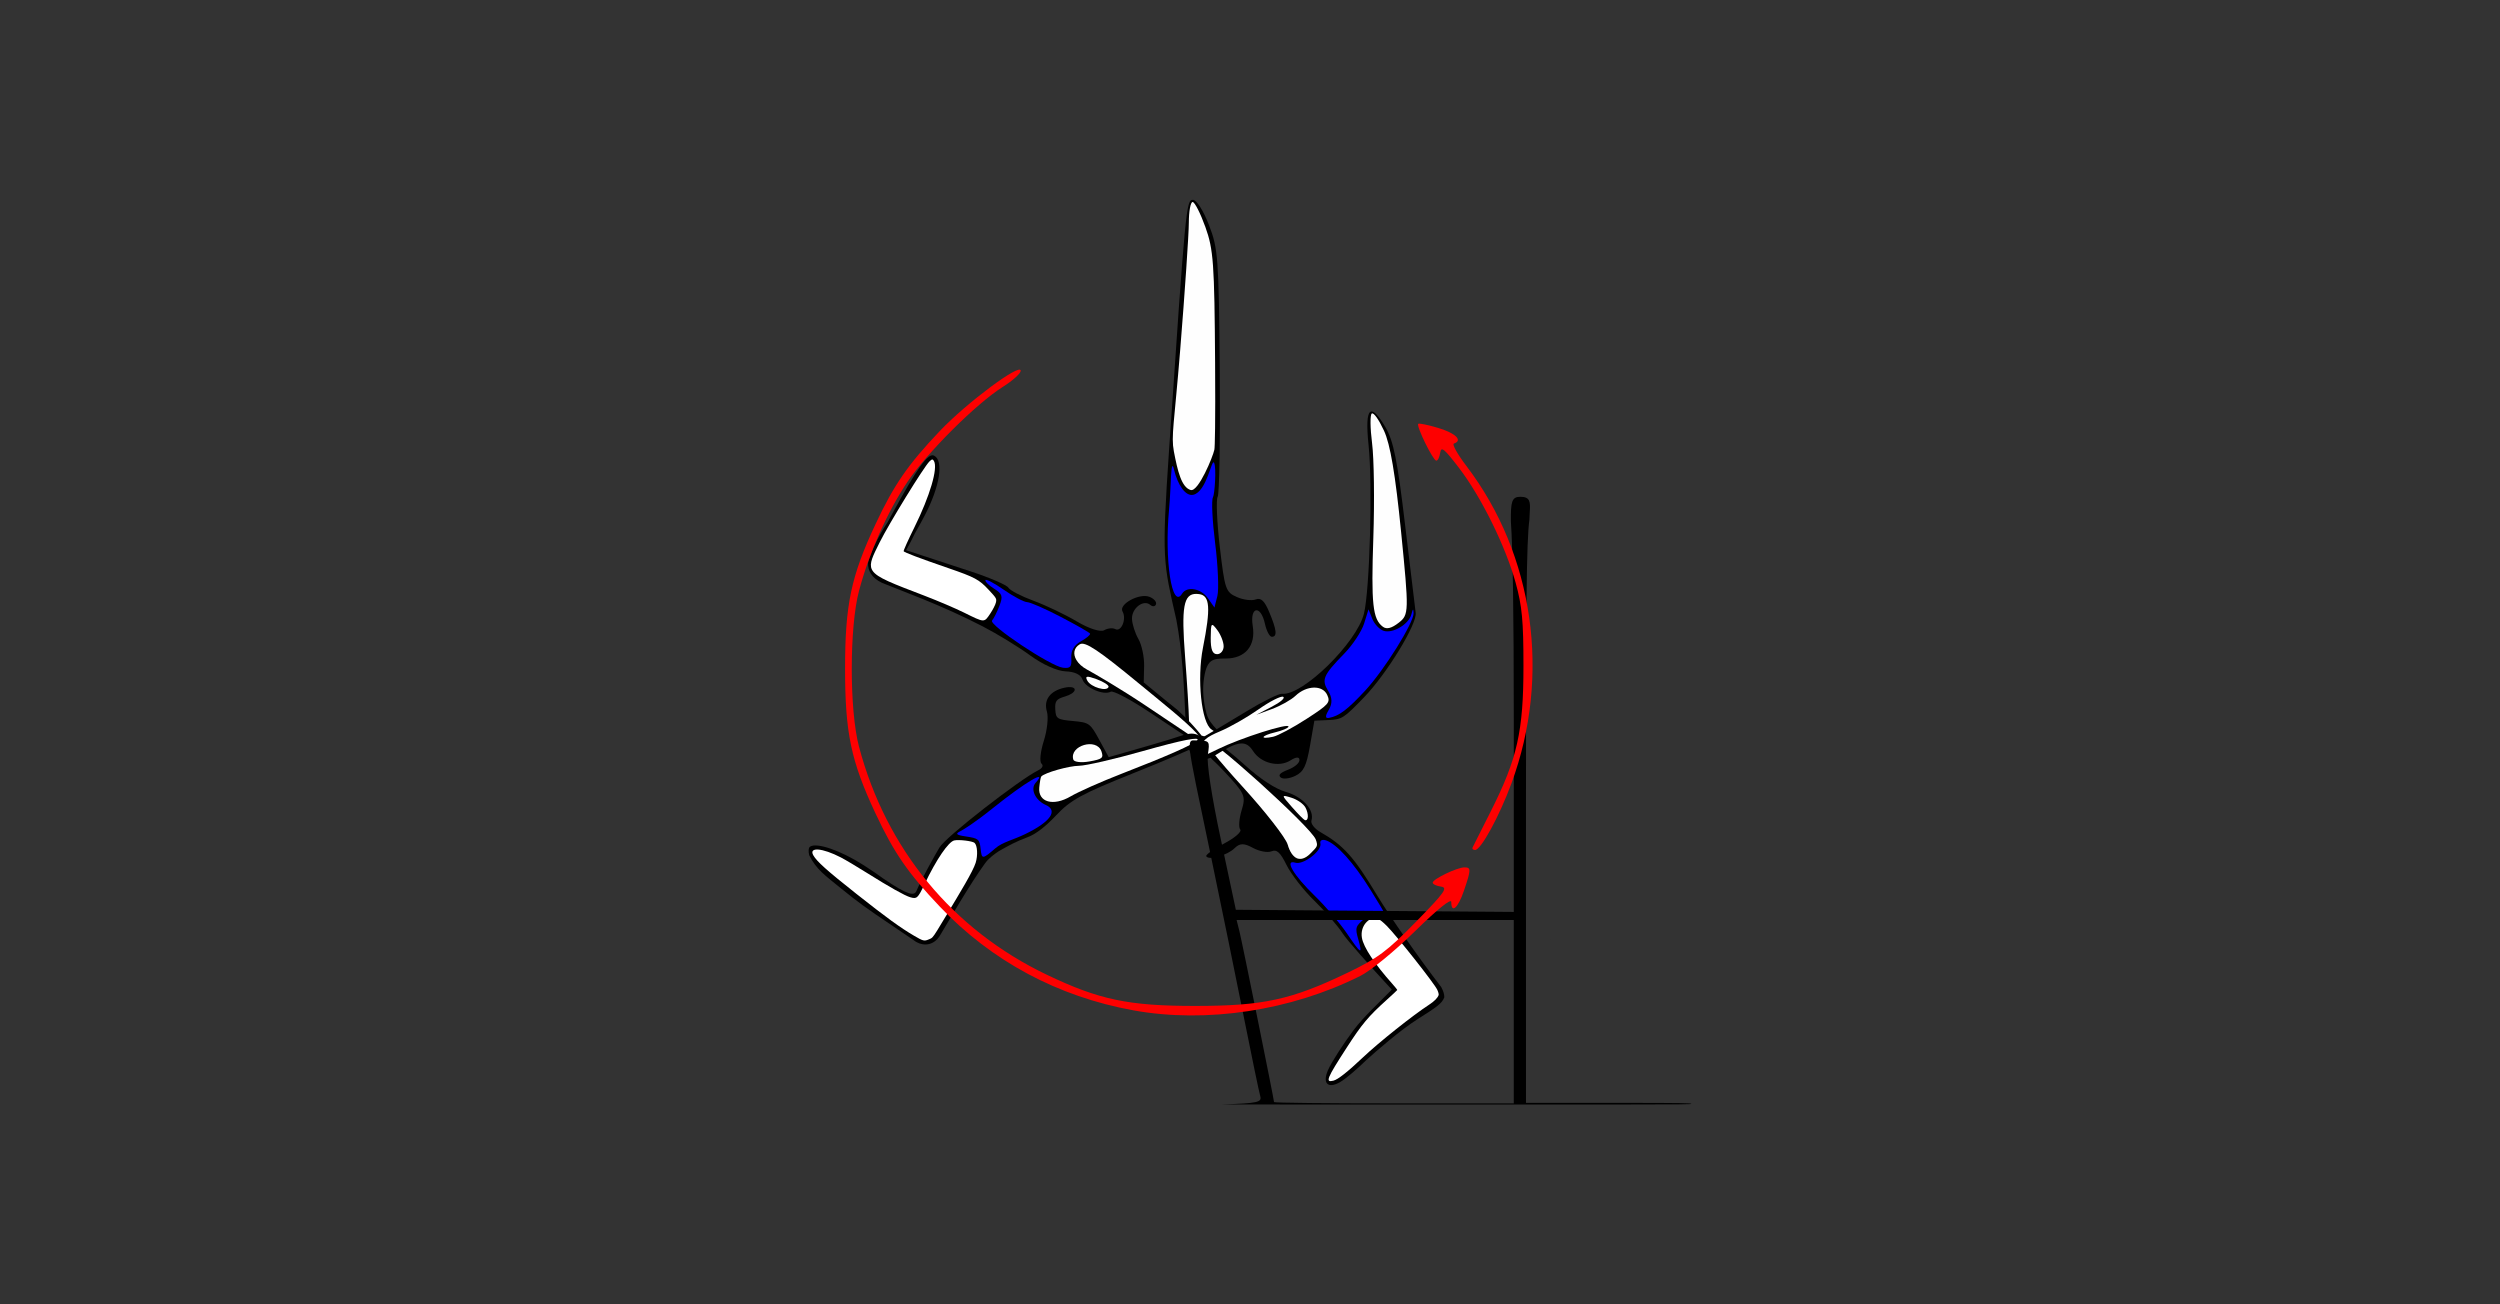 <?xml version="1.0" encoding="UTF-8" standalone="no"?>
<!-- Created with Inkscape (http://www.inkscape.org/) -->

<svg
   xmlns:dc="http://purl.org/dc/elements/1.1/"
   xmlns:cc="http://creativecommons.org/ns#"
   xmlns:rdf="http://www.w3.org/1999/02/22-rdf-syntax-ns#"
   xmlns:svg="http://www.w3.org/2000/svg"
   xmlns="http://www.w3.org/2000/svg"
   xmlns:sodipodi="http://sodipodi.sourceforge.net/DTD/sodipodi-0.dtd"
   xmlns:inkscape="http://www.inkscape.org/namespaces/inkscape"
   version="1.1"
   width="575"
   height="300"
   id="svg2"
   inkscape:version="0.91 r13725"
   sodipodi:docname="ub410202.svg">
  <rect width="100%" height="100%" fill="#333333" stroke="none"/>
  <sodipodi:namedview
     pagecolor="#b6b6b6"
     bordercolor="#666666"
     borderopacity="1"
     objecttolerance="10"
     gridtolerance="10"
     guidetolerance="10"
     inkscape:pageopacity="0"
     inkscape:pageshadow="2"
     inkscape:window-width="1329"
     inkscape:window-height="836"
     id="namedview11"
     showgrid="false"
     inkscape:zoom="1.4142136"
     inkscape:cx="307.08003"
     inkscape:cy="131.70174"
     inkscape:window-x="0"
     inkscape:window-y="0"
     inkscape:window-maximized="0"
     inkscape:current-layer="svg2" />
  <defs
     id="defs6" />
  <g
     id="g4282"
     transform="translate(134.125,10e-7)">
    <path
       sodipodi:nodetypes="scscscsssssssccccccsss"
       inkscape:connector-curvature="0"
       id="path4385"
       d="m 140.25,45.96 c 0.829,0 2.392,2.457 3.686,5.795 2.107,5.441 2.259,7.493 2.486,33.561 0.133,15.271 -0.081,28.289 -0.477,28.93 -0.396,0.641 -0.179,5.824 0.482,11.518 1.137,9.781 1.352,10.417 3.904,11.547 1.485,0.657 3.441,0.912 4.346,0.564 1.216,-0.467 2.034,0.302 3.139,2.945 1.721,4.119 1.876,5.641 0.574,5.641 -0.506,0 -1.218,-1.35 -1.58,-3 -0.976,-4.444 -3.531,-3.967 -2.803,0.523 0.736,4.533 -1.711,7.477 -6.213,7.477 -3.12,0 -4.472,0.14 -5.086,5.25 -0.347,2.888 0.255,6.019 0.677,7.468 0.847,2.935 3.937,4.489 3.938,5.977 3.6e-4,0.523 -3.002,0.707 -3.823,0.841 -0.409,0.06 -1.777,-0.112 -2.781,-0.016 -1.767,-0.121 -2.144,-1.634 -2.189,-5.777 -0.34,-7.873 -0.759,-15.628 -2.099,-22.666 -3.012,-13.259 -3.391,-13.72 -1.67,-39.077 3.797,-55.938 3.946,-57.5 5.488,-57.5 z"
       style="fill:#000000" />
    <path
       sodipodi:nodetypes="cscccsssccc"
       inkscape:connector-curvature="0"
       id="path4389"
       d="m 141.072,136.595 c -3.005,-0.071 -3.505,3.061 -2.633,14.365 0.467,6.05 0.872,12.613 0.9,14.584 0.017,1.177 0.042,2.444 0.035,3.574 0.003,0.258 0.118,0.572 0.414,0.641 0.978,0.216 1.797,0.363 2.301,0.383 4.638,0.179 5.376,-0.528 2.453,-2.354 -2.337,-1.459 -3.407,-11.625 -1.982,-18.828 1.805,-9.123 1.607,-11.96 -0.854,-12.311 -0.223,-0.032 -0.434,-0.05 -0.635,-0.055 z"
       style="fill:#fefefe" />
    <path
       inkscape:connector-curvature="0"
       id="path1321"
       d="m 147.311,148.652 c 0,-0.995 -0.661,-2.682 -1.468,-3.75 -1.376,-1.819 -1.47,-1.705 -1.5,1.809 -0.023,2.681 0.396,3.75 1.468,3.75 0.825,0 1.5,-0.814 1.5,-1.809 z"
       style="fill:#fefefe" />
    <path
       inkscape:connector-curvature="0"
       id="path2997-0"
       d="m 145.179,103.432 c 0.121,-0.55 0.264,-5.946 0.169,-19.971 -0.156,-22.985 -0.377,-26.067 -2.239,-31.25 -1.136,-3.163 -2.455,-5.75 -2.932,-5.75 -0.476,0 -0.869,2.138 -0.872,4.75 -0.003,2.612 -0.896,15.775 -1.984,29.25 -1.364,16.895 -2.127,19.835 -1.461,23.34 0.855,4.5 1.756,8.326 3.891,8.908 1.75,0.443 5.105,-7.671 5.427,-9.277 z"
       style="fill:#fefefe"
       sodipodi:nodetypes="cccscsccc" />
    <path
       inkscape:connector-curvature="0"
       id="path2991-9"
       d="m 145.874,137.065 c 0.37,-1.476 0.139,-6.933 -0.515,-12.126 -0.654,-5.193 -0.879,-9.943 -0.5,-10.555 0.378,-0.612 0.83,-6.737 0.265,-7.923 -0.565,-1.185 -1.648,6.608 -4.79,7.339 -1.815,0.423 -3.599,-2.341 -4.42,-5.748 -0.801,-3.327 -0.652,3.758 -1.156,9.13 -1.098,11.712 0.671,23.132 2.999,19.365 1.113,-1.801 4.343,-1.227 5.942,1.057 l 1.502,2.144 z"
       style="fill:#0000fe"
       sodipodi:nodetypes="ssccsscsccs" />
    <path
       style="fill:#000000"
       d="m 141.626,169.702 c 0.013,-0.096 0.041,-0.187 0.088,-0.267 0.323,-0.557 1.441,-0.179 4.908,2.025 0.63,0.383 2.246,2.423 1.586,2.083 -1.848,-0.453 -5.282,-3.845 -5.623,-3.666 -0.375,0.197 3.668,5.123 8.986,10.947 5.317,5.824 10.033,11.864 10.477,13.422 0.444,1.557 1.426,3.025 2.183,3.261 1.681,0.524 4.532,-2.108 4.391,-4.054 -0.098,-1.352 -11.877,-12.856 -19.482,-19.027 -1.973,-1.601 -3.343,-3.037 -3.045,-3.194 0.299,-0.157 3.064,1.994 6.147,4.779 3.54,3.199 6.995,5.456 9.38,6.129 3.87,1.092 6.634,4.181 5.886,6.578 -0.217,0.696 0.706,1.894 2.051,2.659 5.301,3.016 7.711,5.699 13.022,14.504 3.038,5.037 9.687,14.551 14.776,21.142 0.45,0.864 0.712,1.567 0.714,2.336 -0.499,1.456 -1.953,2.39 -6.08,4.998 -4.077,2.577 -9.691,7.483 -11.941,9.533 -1.989,1.943 -4.65,4.253 -5.986,5.009 -2.775,1.572 -4.068,0.283 -2.761,-2.752 0.828,-1.922 3.792,-6.424 5.87,-9.184 2.463,-3.265 5.855,-6.299 8.815,-9.356 -5.32,-5.771 -10.303,-11.373 -11.289,-12.904 -1.125,-1.747 -4.071,-5.149 -6.546,-7.56 -2.475,-2.411 -5.343,-6.095 -6.372,-8.189 -1.436,-2.921 -2.243,-3.653 -3.472,-3.147 -0.881,0.363 -2.801,0.004 -4.267,-0.797 -2.067,-1.129 -3.018,-1.106 -4.24,0.095 -1.665,1.638 -5.954,2.845 -6.489,1.827 -0.174,-0.331 1.686,-1.653 4.132,-2.936 2.446,-1.283 4.105,-2.725 3.688,-3.205 -0.417,-0.481 -0.276,-2.463 0.312,-4.406 1.014,-3.347 0.796,-3.826 -4.162,-9.128 -0.895,-0.957 -1.772,-1.812 -2.613,-2.595 -0.93,-1.012 -1.824,-2.023 -2.036,-2.427 -0.435,-0.829 -1.097,-1.859 -1.006,-2.534 z"
       id="path4482"
       inkscape:connector-curvature="0"
       sodipodi:nodetypes="cccccsssssssssssccscssccssscssssscscscc" />
    <path
       style="fill:#000000"
       d="m 179.061,213.621 c -0.914,2.74 1.41,6.664 8.091,13.975 l 0.177,0.023 c 0,0 -6.286,5.293 -8.292,7.989 -1.787,2.442 -2.552,3.965 -3.827,5.822 -2.365,3.444 -4.156,6.558 -3.981,6.919 0.622,1.284 2.862,0.05 6.786,-3.737 0.754,-0.727 1.452,-1.359 2.098,-1.925 0.21,-0.232 0.432,-0.468 0.68,-0.717 2.281,-2.289 13.153,-10.584 14.8,-11.414 1.264,-0.994 1.661,-2.351 0.81,-3.442 -0.387,-0.498 -0.765,-0.983 -1.175,-1.518 -11.402,-14.897 -12.658,-16.041 -15.027,-13.711 -0.543,0.534 -0.928,1.104 -1.139,1.738 z"
       id="path4484"
       inkscape:connector-curvature="0" />
    <path
       inkscape:connector-curvature="0"
       style="opacity:1;fill:#ffffff;fill-opacity:1;stroke:#333333;stroke-width:0.453;stroke-linecap:butt;stroke-linejoin:miter;stroke-miterlimit:4;stroke-dasharray:none;stroke-dashoffset:0;stroke-opacity:0"
       d="m 179.232,213.682 c 0.318,-1.044 1.043,-1.911 2.069,-2.397 0.96,-0.455 1.795,-0.061 3.534,1.669 2.226,2.215 10.889,13.174 11.61,14.688 0.232,0.486 0.374,1.032 0.318,1.212 -0.2,0.642 -0.987,1.443 -2.18,2.219 -3.778,2.459 -11.525,8.629 -15.221,12.121 -3.554,3.358 -5.766,5.101 -6.794,5.357 -1.948,0.485 -1.571,-0.449 3.088,-7.652 3.478,-5.377 4.93,-7.11 9.114,-10.886 1.342,-1.211 2.455,-2.251 2.474,-2.311 0.019,-0.061 -0.494,-0.702 -1.139,-1.425 -4.089,-4.583 -6.62,-8.411 -6.989,-10.568 -0.122,-0.71 -0.077,-1.4 0.114,-2.027 z"
       id="path4486" />
    <path
       style="fill:#fefefe"
       d="m 168.489,193.072 c -0.931,-2.704 -24.838,-24.28 -25.89,-23.366 -0.361,0.314 3.685,5.326 8.992,11.139 5.307,5.812 10.012,11.842 10.456,13.4 0.969,3.4 2.991,4.25 5.124,2.152 1.84,-1.81 1.84,-1.81 1.319,-3.324 z"
       id="path4488"
       inkscape:connector-curvature="0" />
    <path
       style="fill:#fefefe"
       d="m 166.132,185.737 c -0.434,-0.827 -1.884,-1.843 -3.224,-2.259 -2.381,-0.738 -2.378,-0.691 0.096,2.125 1.392,1.584 2.736,2.944 2.986,3.022 0.851,0.266 0.933,-1.382 0.142,-2.889 z"
       id="path4490"
       inkscape:connector-curvature="0" />
    <path
       style="fill:#0000fe"
       d="m 181.107,204.697 c -3.938,-6.333 -7.841,-10.659 -10.314,-11.43 -0.845,-0.263 -1.398,0.056 -1.231,0.71 0.428,1.668 -3.913,5.019 -5.757,4.443 -2.61,-0.814 -0.464,2.838 4.507,7.669 2.458,2.389 5.723,6.198 7.257,8.463 3.374,4.985 3.766,5.199 2.704,1.474 -0.761,-2.669 -0.649,-3.014 1.561,-4.833 1.398,-1.151 2.875,-1.568 3.579,-1.012 1.894,1.497 1.6,0.796 -2.305,-5.485 z"
       id="path4492"
       inkscape:connector-curvature="0" />
    <path
       id="path4621-3"
       d="m 222.486,215.98 c 0.004,0.013 0.008,0.026 0.012,0.039 l 0.018,-0.084 -0.029,0.045 z"
       style="fill:#000000"
       inkscape:connector-curvature="0" />
    <g
       inkscape:transform-center-y="-35.994523"
       inkscape:transform-center-x="-22.339876"
       transform="matrix(0.843,-0.538,0.538,0.843,-152.74,153.941)"
       id="g4245">
      <path
         sodipodi:nodetypes="cssssccccsscssscccscssccc"
         inkscape:connector-curvature="0"
         style="fill:#000000"
         d="m 313.191,129.652 c -0.908,0.046 -2.395,2.144 -4.471,6.297 -4.041,8.084 -17.68,28.203 -21.725,32.045 -5.005,4.755 -22.122,8.334 -25.773,5.389 -0.566,-0.456 -4.603,-0.903 -8.973,-0.994 -11.563,-0.24 -14.082,-0.562 -14.684,-0.463 -0.602,0.099 -1.561,-0.075 -1.429,2.85 l 0.629,1.347 c 0,0 2.223,0.98 4.035,0.918 6.076,0.022 7.711,0.839 7.711,3.848 0,3.348 2.951,6.453 6.131,6.453 1.502,0 2.155,0.383 1.756,1.031 -0.367,0.596 -1.805,0.797 -3.402,0.477 -1.967,-0.395 -2.656,-0.218 -2.385,0.609 0.209,0.64 1.562,1.303 3.006,1.473 2.119,0.249 3.388,-0.524 6.58,-4.012 l 3.955,-4.322 2.828,1.629 c 2.687,1.547 3.172,1.547 9.703,-0.016 7.32,-1.752 19.409,-7.656 20.459,-9.994 0.347,-0.773 4.301,-9 8.787,-18.281 6.523,-13.495 8.19,-17.796 8.314,-21.465 0.102,-3.012 -0.19,-4.612 -0.879,-4.801 -0.055,-0.015 -0.113,-0.021 -0.174,-0.018 z"
         id="path4623-5" />
      <path
         inkscape:connector-curvature="0"
         style="fill:#fefefe"
         d="m 254.169,180.613 c -3.077,-1.142 -2.21,-1.714 0.932,-0.615 1.568,0.548 3.052,0.796 3.296,0.551 0.688,-0.69 -10.684,-3.716 -16.366,-4.355 -4.885,-0.55 -5.014,-0.635 -3.397,-2.253 1.386,-1.387 2.44,-1.551 6.012,-0.938 2.382,0.409 6.929,0.63 10.105,0.489 3.175,-0.14 6.014,0.136 6.309,0.614 0.308,0.501 -1.148,0.721 -3.437,0.52 l -3.972,-0.349 3.738,0.816 c 2.056,0.449 4.843,0.604 6.194,0.343 3.461,-0.667 6.605,1.228 6.246,3.763 -0.267,1.882 -0.829,2.049 -7.016,2.085 -3.699,0.022 -7.589,-0.281 -8.645,-0.673 z"
         id="path4673" />
      <path
         inkscape:connector-curvature="0"
         style="fill:#fefefe"
         d="m 289.058,172.867 c -1.043,-2.726 0.522,-5.872 9.207,-18.506 4.761,-6.926 9.891,-15.207 11.399,-18.401 1.508,-3.194 3.139,-5.807 3.625,-5.807 0.523,0 0.623,1.97 0.244,4.83 -0.449,3.392 -3.197,9.88 -9.233,21.797 -8.304,16.395 -8.697,16.977 -11.638,17.262 -2.098,0.203 -3.218,-0.162 -3.605,-1.174 z"
         id="path4665" />
      <path
         inkscape:connector-curvature="0"
         style="fill:#0000fe"
         d="m 267.353,183.879 c -0.868,-0.347 -0.582,-0.838 0.935,-1.6 1.493,-0.75 2.199,-1.933 2.225,-3.732 0.045,-3.045 0.959,-3.667 7.726,-5.256 2.729,-0.641 6.137,-2.158 7.575,-3.371 l 2.614,-2.206 -0.442,2.318 c -0.243,1.275 0.08,2.948 0.717,3.719 1.409,1.703 5.697,1.836 7.422,0.229 1.009,-0.939 1.125,-0.935 0.585,0.023 -1.051,1.863 -12.701,7.421 -18.975,9.052 -5.809,1.51 -8.192,1.699 -10.382,0.823 z"
         id="path3750-2" />
    </g>
    <path
       style="fill:#000000"
       d="m 66.176,131.953 c -0.495,-0.786 -0.671,-1.629 -0.65,-2.45 0.223,-1.578 2.198,-5.988 4.529,-9.441 l 0.975,-1.788 c 5.863,-10.757 8.295,-14.148 9.67,-13.478 2.309,1.125 1.344,7.167 -2.224,13.929 -0.787,1.491 -1.531,2.831 -2.162,3.919 -0.99,2.065 -1.789,3.471 -2.039,3.902 3.864,1.276 10.318,3.395 14.692,4.822 4.499,1.468 8.473,3.176 8.832,3.798 0.359,0.621 2.949,1.971 5.758,3 2.808,1.029 7.29,3.167 9.96,4.75 2.824,1.676 5.467,2.526 6.319,2.035 0.806,-0.465 1.955,-0.581 2.552,-0.26 1.38,0.742 2.651,-2.345 1.668,-4.048 -0.949,-1.643 3.8,-4.255 6.154,-3.384 1.022,0.378 1.716,1.146 1.544,1.706 -0.172,0.56 -0.766,0.632 -1.322,0.159 -1.557,-1.323 -4.281,0.761 -4.201,3.215 0.039,1.206 0.703,3.291 1.475,4.633 0.773,1.342 1.364,4.137 1.314,6.21 l -0.09,3.771 5.6,4.595 c 0.774,0.635 1.475,1.198 2.133,1.714 2.262,2.028 4.247,4.259 5.437,5.749 0.53,0.724 0.576,1.671 -0.267,1.637 -1.035,-0.043 -3.069,-1.099 -4.248,-1.969 l -7.364,-4.896 c -4.345,-2.889 -8.337,-5.002 -8.871,-4.693 -1.607,0.928 -5.876,-0.906 -6.508,-2.796 -0.377,-1.126 -1.78,-1.806 -3.878,-1.877 -1.928,-0.065 -5.298,-1.581 -8.147,-3.661 -2.672,-1.952 -7.591,-4.963 -10.931,-6.691 -9.673,-5.006 -18.933,-8.251 -23.149,-10.009 -1.252,-0.587 -2.065,-1.315 -2.56,-2.101 z"
       id="path4450"
       inkscape:connector-curvature="0"
       sodipodi:nodetypes="ccccssccsssssssssssscccccsccssssscc" />
    <path
       style="fill:#000000"
       d="m 66.277,131.117 c 0.604,1.215 1.739,1.776 3.147,2.49 0.146,0.076 0.282,0.173 0.423,0.263 4.826,1.917 13.325,4.677 19.629,8.123 2.771,1.515 2.878,1.484 4.689,-1.343 1.365,-2.129 1.47,-3.183 0.398,-3.994 -0.801,-0.606 -1.928,-1.748 -2.504,-2.54 -0.576,-0.791 -3.254,-2.103 -5.952,-2.915 -2.698,-0.812 -8.118,-2.738 -12.045,-4.281 l -0.11,-0.268 c -0.016,0.005 -0.032,0.006 -0.1,-0.247 0,0 0.628,-1.259 1.338,-2.647 0.474,-1.088 1.282,-2.757 2.322,-4.748 3.065,-5.872 4.516,-12.731 2.864,-13.536 -0.426,-0.208 -2.161,1.954 -3.856,4.802 -1.695,2.848 -4.084,6.656 -5.308,8.462 l -0.223,0.329 c -0.008,0.015 -0.011,0.019 -0.019,0.034 -0.952,1.685 -5.066,9.094 -5.112,10.552 0.074,0.58 0.217,1.058 0.419,1.463 z"
       id="path4452"
       inkscape:connector-curvature="0" />
    <path
       style="opacity:1;fill:#ffffff;fill-opacity:1;stroke:none;stroke-width:0.641;stroke-linecap:butt;stroke-linejoin:miter;stroke-miterlimit:4;stroke-dasharray:none;stroke-dashoffset:0;stroke-opacity:0"
       d="m 66.579,131.285 c -0.073,-0.108 -0.136,-0.217 -0.188,-0.329 -0.65,-1.388 0.256,-3.095 1.802,-6.207 2.156,-4.339 10.207,-17.424 11.458,-18.622 0.583,-0.559 0.756,-0.574 1.035,-0.09 0.954,1.653 -0.922,8.018 -4.485,15.219 -1.442,2.914 -2.561,5.404 -2.486,5.533 0.162,0.28 3.619,1.586 10.204,3.854 6.22,2.142 7.141,2.637 9.368,5.031 1.782,1.916 1.839,2.017 1.649,2.9 -0.108,0.503 -0.708,1.674 -1.332,2.603 -1.386,2.061 -1.265,2.067 -6.025,-0.29 -1.939,-0.96 -5.994,-2.691 -9.009,-3.847 -7.438,-2.85 -10.899,-4.134 -11.991,-5.754 z"
       id="path4454"
       inkscape:connector-curvature="0" />
    <path
       style="fill:#fefefe"
       d="m 113.435,151.785 c -0.805,-1.365 -0.6,-2.793 0.807,-3.605 1.21,-0.699 4.241,1.318 13.66,9.086 5.257,4.336 10.63,8.587 13.2,11.376 0.741,0.837 0.849,1.338 0.659,1.456 -0.181,0.113 -1.002,-0.14 -1.425,-0.473 l -10.989,-7.361 c -5.804,-3.887 -11.939,-7.446 -13.417,-8.239 -1.166,-0.626 -2.013,-1.421 -2.495,-2.24 z"
       id="path4456"
       inkscape:connector-curvature="0"
       sodipodi:nodetypes="csscccssc" />
    <path
       style="fill:#fefefe"
       d="m 118.103,156.217 c -2.259,-0.832 -2.743,-0.752 -2.136,0.351 0.826,1.501 4.559,2.58 4.873,1.409 0.101,-0.376 -1.131,-1.168 -2.737,-1.76 z"
       id="path4458"
       inkscape:connector-curvature="0" />
    <path
       style="fill:#0000fe"
       d="m 109.874,141.894 c -3.537,-1.849 -7.03,-3.381 -7.764,-3.403 -0.733,-0.022 -3.154,-1.306 -5.379,-2.854 -2.225,-1.548 -4.12,-2.536 -4.211,-2.196 -0.091,0.34 0.818,1.229 2.02,1.976 1.883,1.17 2.049,1.715 1.196,3.936 -0.544,1.418 -1.303,2.932 -1.686,3.363 -0.866,0.977 13.491,10.541 16.304,10.861 1.725,0.196 2.036,-0.17 1.92,-2.264 -0.093,-1.68 0.635,-2.929 2.223,-3.816 1.299,-0.725 2.236,-1.526 2.084,-1.78 -0.153,-0.254 -3.172,-1.976 -6.708,-3.825 z"
       id="path4460"
       inkscape:connector-curvature="0" />
    <path
       style="fill:#000000"
       d="m 111.724,158.03 c -0.29,0.013 -0.628,0.058 -1.012,0.141 -3.316,0.715 -4.859,2.812 -4.047,5.5 0.383,1.267 0.061,4.298 -0.715,6.736 -0.776,2.438 -1.019,4.782 -0.541,5.207 0.534,0.475 0.214,1.093 -0.83,1.604 -4.03,1.969 -21.201,15.233 -22.647,17.727 -0.863,1.489 -4.032,7.023 -5.273,9.968 -0.497,1.18 -1.869,1.082 -7.734,-2.918 -1.076,-0.795 -2.464,-1.757 -4.391,-2.992 -5.3,-3.398 -10.849,-5.312 -12.357,-4.264 -0.357,0.248 -0.41,1.083 -0.184,1.967 1.672,3.33 3.658,4.653 7.258,7.578 4.037,3.28 5.79,4.554 11.801,8.586 2.341,1.57 4.836,3.269 5.545,3.773 1.824,1.053 4.109,0.762 5.467,-1.469 2.162,-3.556 6.643,-11.475 10.404,-16.661 0.787,-1.085 2.1,-2.076 3.17,-2.766 2.455,-1.393 3.774,-2.132 6.653,-3.223 1.955,-0.741 4.229,-2.578 6.441,-4.937 3.386,-3.612 5.901,-4.988 17.82,-9.756 7.171,-2.868 13.274,-5.48 14.252,-6.088 0.525,-0.27 1.022,-0.568 1.326,-0.906 0.237,-0.265 0.361,-0.543 0.295,-0.83 -0.202,-0.664 -1.331,-1.276 -2.473,-1.279 -0.472,-10e-4 -1.165,0.144 -1.822,0.303 -1.771,0.604 -4.631,1.49 -7.932,2.438 l -9.32,2.676 -2.168,-3.98 c -2.087,-3.833 -2.312,-3.994 -6.074,-4.336 -3.607,-0.327 -3.92,-0.534 -4.043,-2.65 -0.113,-1.936 0.233,-2.401 2.221,-2.984 2.677,-0.785 2.943,-2.251 0.91,-2.162 z"
       id="path4464"
       inkscape:connector-curvature="0"
       sodipodi:nodetypes="scsscssscsccssccscssscccsccccssss" />
    <path
       style="fill:#000000"
       d="m 80.335,215.752 c 0.263,-0.295 0.767,-0.956 1.113,-1.451 0.788,-1.305 1.239,-2.171 2.147,-3.629 3.616,-5.808 5.79,-10.295 5.776,-11.927 -0.027,-3.212 -0.391,-3.559 -3.908,-3.723 -2.706,-0.126 -3.18,-0.085 -8.17,10.657 -0.518,1.115 -1.652,1.402 -6.917,-1.919 -0.519,-0.208 -3.196,-1.855 -6.236,-3.842 -5.692,-3.72 -9.925,-5.377 -11.299,-4.422 -1.083,0.753 0.873,2.998 6.445,7.397 6.071,4.696 11.647,9.743 18.571,13.458 0.561,0.27 2.051,-0.12 2.477,-0.598 z"
       id="path4468"
       inkscape:connector-curvature="0" />
    <path
       style="opacity:1;fill:#ffffff;fill-opacity:1;stroke:none;stroke-width:0.641;stroke-linecap:butt;stroke-linejoin:miter;stroke-miterlimit:4;stroke-dasharray:none;stroke-dashoffset:0;stroke-opacity:0"
       d="m 80.372,215.534 c -0.286,0.308 -0.484,0.362 -0.85,0.517 -1.08,0.457 -1.321,0.397 -3.432,-0.842 -3.17,-1.86 -6.372,-4.187 -13.297,-9.664 -6.742,-5.333 -9.074,-7.42 -9.86,-8.831 -1.091,-1.959 2.076,-1.71 6.349,0.499 0.998,0.516 3.735,2.143 6.084,3.617 5.088,3.195 8.603,5.168 9.857,5.534 1.52,0.444 1.747,0.243 3.229,-2.868 2.872,-6.028 5.601,-9.89 6.886,-10.195 1.036,-0.245 4.199,0.131 4.678,0.557 0.668,0.594 0.795,2.881 0.256,4.599 -0.623,1.986 -3.661,6.964 -6.552,11.768 -2.153,3.576 -2.872,4.795 -3.348,5.308 z"
       id="path4472"
       inkscape:connector-curvature="0"
       sodipodi:nodetypes="ccsssssssssssc" />
    <path
       style="fill:#fefefe"
       d="m 104.91,181.102 c -0.327,3.407 3.186,4.421 7.19,2.075 1.847,-1.082 7.131,-3.429 11.743,-5.215 21.331,-8.261 23.385,-10.455 4.876,-5.211 -6.505,1.843 -13.089,3.362 -14.632,3.375 -2.378,0.02 -7.947,1.598 -8.724,2.472 -0.131,0.147 -0.335,1.274 -0.453,2.504 z"
       id="path4474"
       inkscape:connector-curvature="0" />
    <path
       style="fill:#fefefe"
       d="m 112.735,174.704 c 0.17,0.57 1.829,0.764 3.687,0.432 3.006,-0.538 3.312,-0.794 2.78,-2.33 -1.101,-3.178 -7.427,-1.321 -6.466,1.898 z"
       id="path4476"
       inkscape:connector-curvature="0" />
    <path
       style="fill:#0000fe"
       d="m 87.99,192.381 c 2.959,0.438 3.188,0.634 3.437,2.935 0.255,2.348 0.414,2.339 3.353,-0.189 1.697,-1.46 4.007,-1.892 6.902,-3.293 5.772,-2.793 7.617,-5.397 4.737,-6.683 -2.442,-1.09 -3.624,-3.668 -2.342,-5.11 2.919,-3.28 -2.362,-0.162 -9.74,5.752 -4.555,3.651 -6.912,5.043 -7.65,5.424 -1.003,0.519 -1.067,0.812 1.302,1.163 z"
       id="path4478"
       inkscape:connector-curvature="0"
       sodipodi:nodetypes="sssssssss" />
    <path
       style="fill:#000000"
       d="m 215.536,114.262 c -1.952,0 -2.203,1.145 -2.158,5.639 0.443,6.572 0.666,21.504 0.666,45.242 l 0,44.598 -31.961,-0.246 -31.963,-0.246 -3.475,-16.295 c -2.117,-9.931 -3.272,-17.527 -2.961,-19.453 0.477,-2.949 0.339,-3.158 -2.07,-3.158 -3.055,0 -3.333,-2.653 2.801,26.719 2.369,11.344 5.777,28.008 7.574,37.031 1.798,9.023 3.482,17.128 3.742,18.012 0.42,1.426 -0.557,1.639 -8.691,1.912 l 0,0.018 c 0,0 76.463,0.006 91.983,0.006 13.682,0 15.869,-0.045 15.869,-0.147 0,-0.172 -2.129,-0.233 -15.863,-0.233 l -9.602,0 c -0.217,0 -6.415,0 -6.415,0 l -6.164,0 0,-67.174 c 0,-47.139 0.102,-61.845 0.787,-66.92 0.025,-0.577 0.037,-1.091 0.08,-1.715 0.171,-2.479 0.086,-3.59 -2.18,-3.59 z m -65.246,97.33 31.877,0 31.877,0 0,21.094 0,21.094 -27.57,0 c -15.164,0 -27.57,-0.135 -27.57,-0.301 0,-0.599 -7.335,-36.799 -7.965,-39.309 z"
       id="path1307"
       inkscape:connector-curvature="0"
       sodipodi:nodetypes="ccsccccsssssccscccccsccscccccssccc" />
    <path
       inkscape:connector-curvature="0"
       id="path1291"
       d="M 126.544,232.378 C 109.173,229.226 93.948,221.064 82.026,208.514 c -7.335,-7.721 -10.541,-12.369 -14.789,-21.433 -5.63,-12.015 -6.994,-18.497 -6.994,-33.255 0,-14.758 1.363,-21.24 6.994,-33.255 4.248,-9.064 7.454,-13.711 14.789,-21.433 6.183,-6.509 18.618,-15.772 18.615,-13.867 -8.4e-4,0.615 -1.825,2.265 -4.055,3.667 -6.149,3.867 -17.45,15.117 -22.004,21.904 -4.625,6.893 -8.821,16.337 -11.134,25.058 -2.223,8.379 -2.223,27.474 0,35.853 6.244,23.541 21.52,42.077 43.231,52.456 12.011,5.742 18.741,7.155 34.084,7.155 15.629,0 22.113,-1.409 34.999,-7.608 7.036,-3.384 9.124,-4.937 15.775,-11.733 6.662,-6.807 7.416,-7.868 5.762,-8.105 -1.047,-0.15 -1.903,-0.559 -1.903,-0.909 0,-0.805 5.616,-3.513 7.285,-3.513 1.574,0 1.564,0.486 -0.109,5.397 -1.348,3.958 -2.907,5.327 -2.907,2.553 0,-0.892 -3.169,1.666 -8.323,6.718 -4.728,4.634 -10.167,9.083 -12.591,10.298 -15.979,8.008 -35.442,10.959 -52.207,7.917 z"
       style="fill:#fe0000;stroke-width:0.854" />
    <path
       inkscape:transform-center-y="-26"
       inkscape:transform-center-x="-63.5"
       inkscape:connector-curvature="0"
       id="path2993"
       d="m 204.583,194.889 c 0.169,-0.336 2.059,-4.091 4.201,-8.344 6.079,-12.073 7.486,-18.348 7.486,-33.376 0,-10.407 -0.315,-13.759 -1.796,-19.13 -2.318,-8.406 -7.921,-19.761 -13.045,-26.44 -3.429,-4.469 -4.087,-4.998 -4.311,-3.46 -0.145,0.998 -0.547,1.815 -0.893,1.815 -0.745,0 -4.658,-7.983 -4.154,-8.472 0.191,-0.185 2.301,0.255 4.69,0.978 3.961,1.198 5.609,2.874 3.506,3.563 -0.46,0.151 0.837,2.471 2.883,5.156 15.56,20.419 19.503,48.2 10.359,72.998 -2.795,7.581 -7.016,15.323 -8.354,15.323 -0.484,0 -0.741,-0.275 -0.572,-0.611 z"
       style="fill:#fe0000" />
  </g>
</svg>
